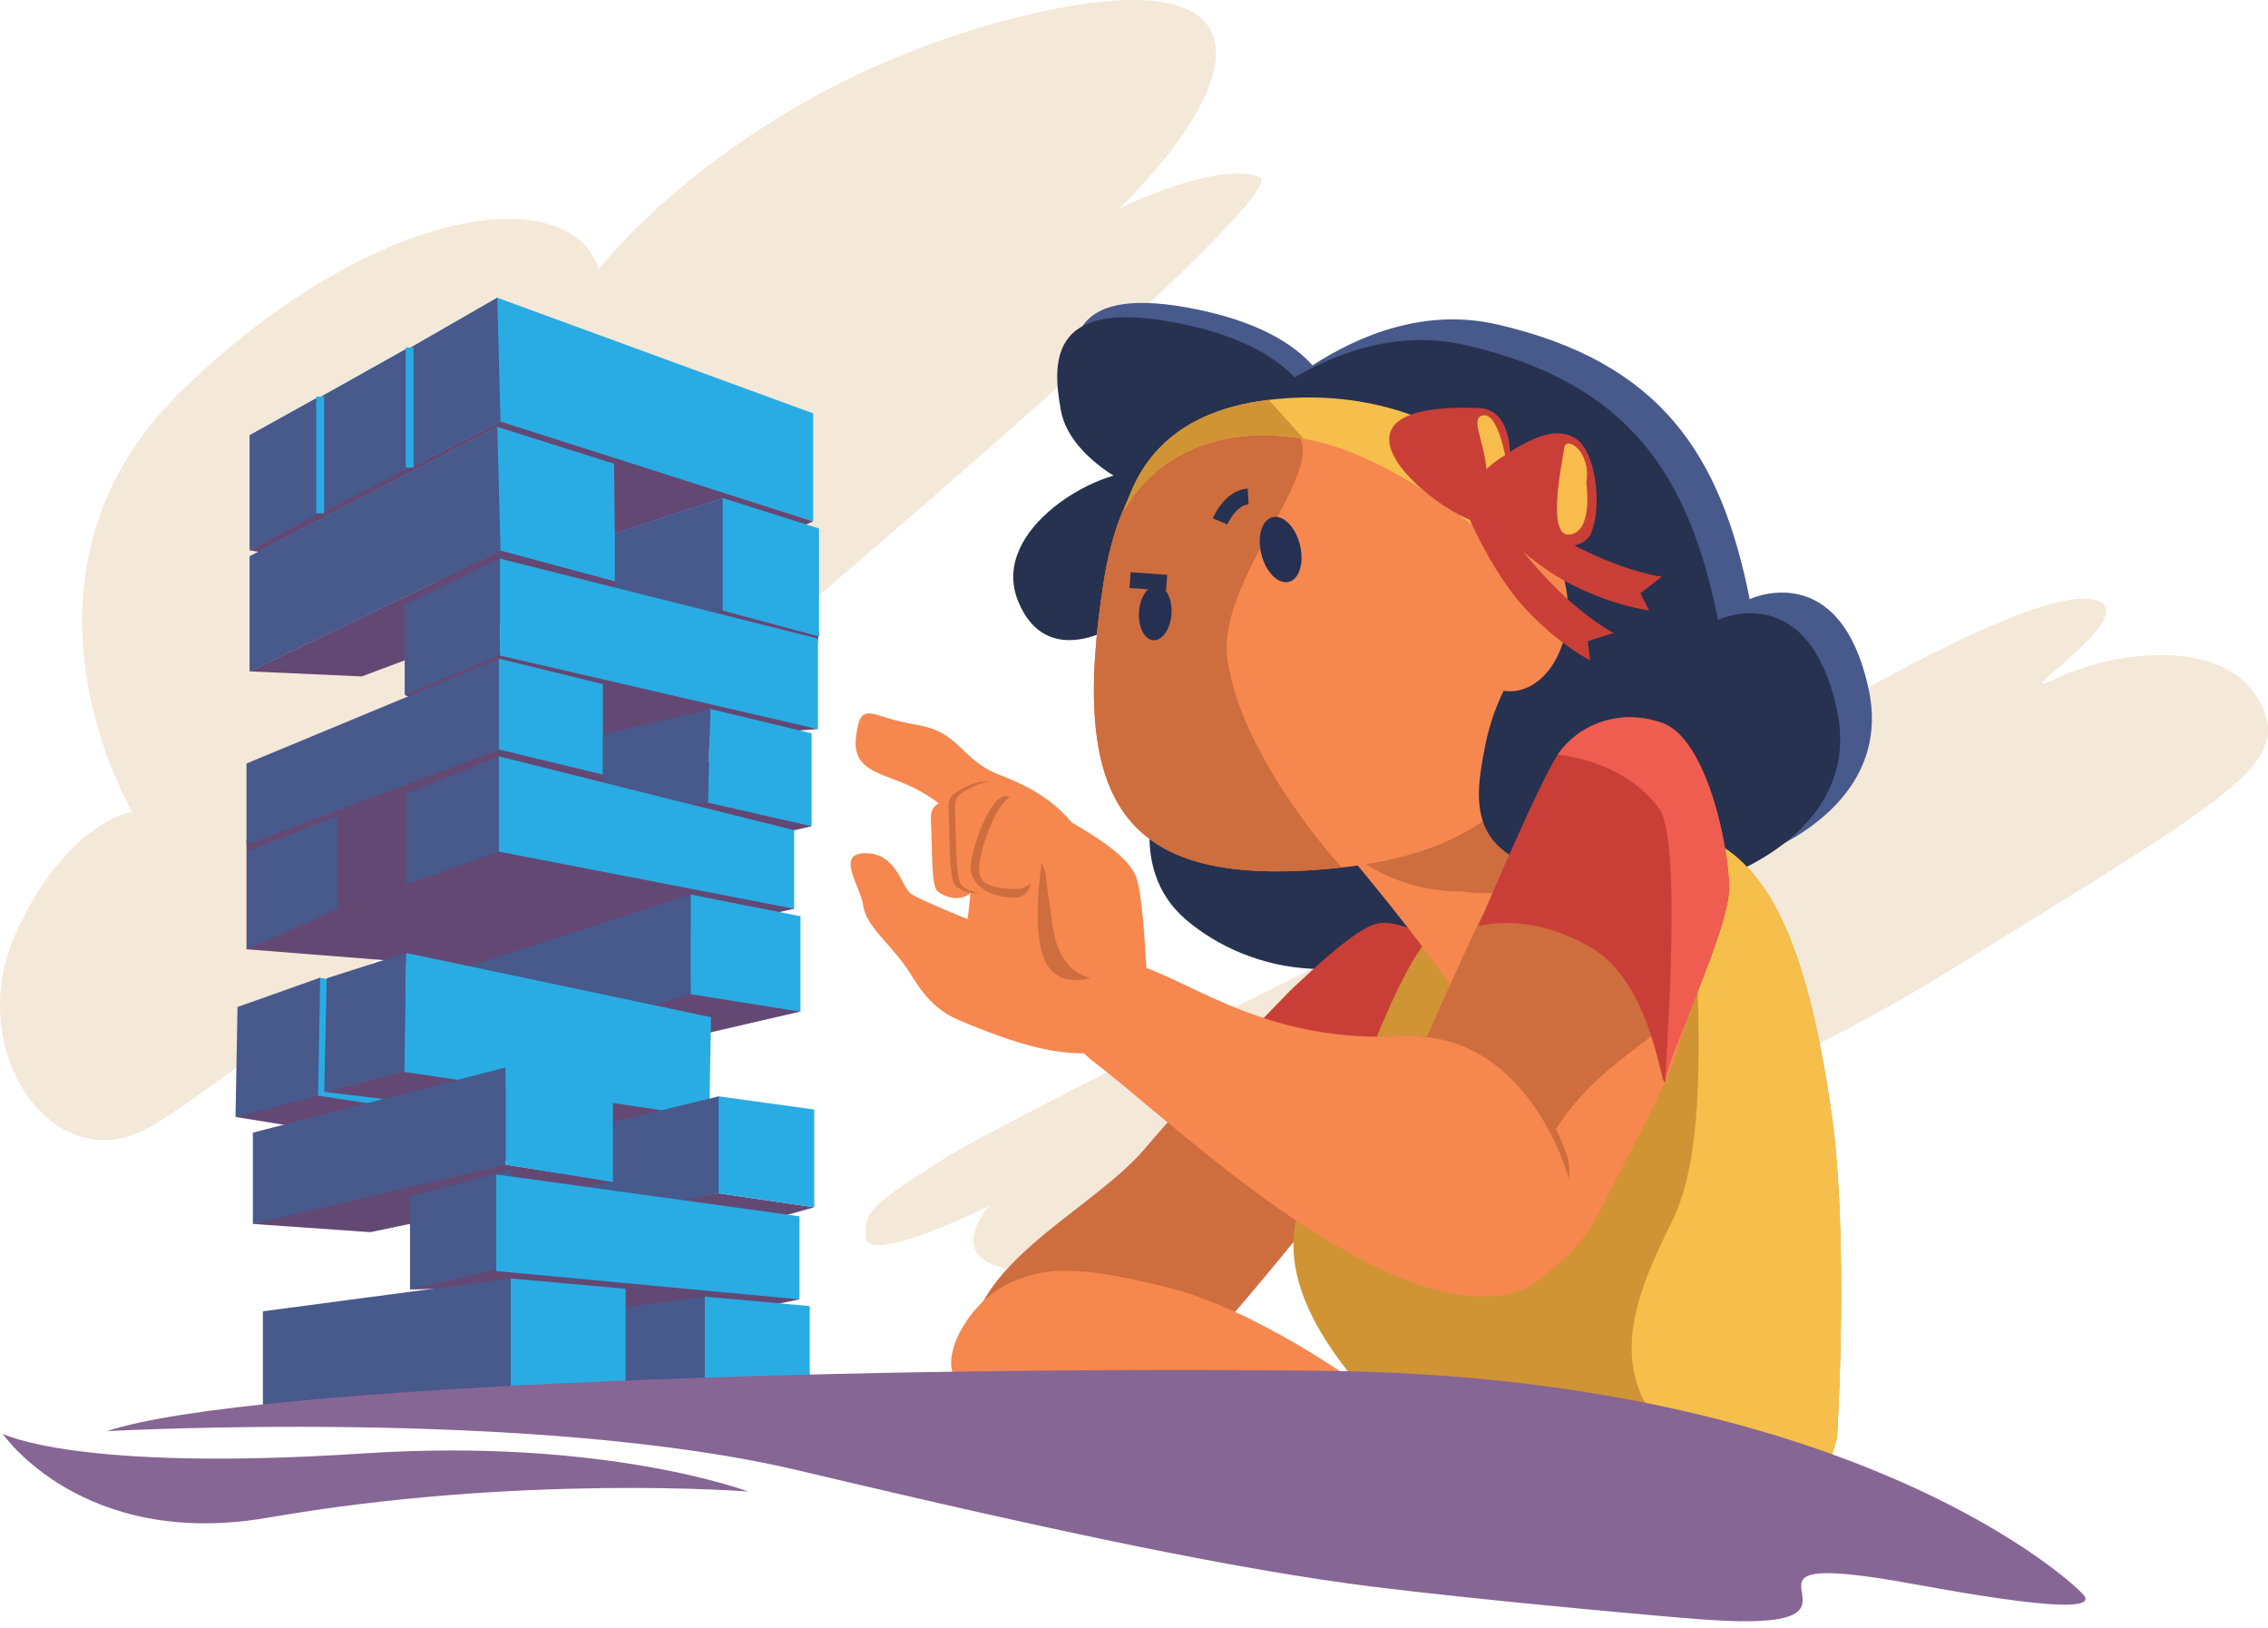 <svg width="287" height="206" viewBox="0 0 287 206" fill="none" xmlns="http://www.w3.org/2000/svg">
<path d="M82.213 93.471C82.213 93.471 31.596 135.251 19.141 142.481C6.686 149.712 -4.56 132.839 1.868 118.376C8.296 103.913 16.732 102.709 16.732 102.709C16.732 102.709 -0.945 72.981 22.759 49.68C46.463 26.38 71.769 22.363 75.788 34.014C75.788 34.014 93.435 11.132 128.416 2.277C160.153 -5.758 159.351 8.705 141.673 26.382C141.673 26.382 153.725 20.355 159.351 22.366C164.971 24.374 82.213 93.471 82.213 93.471Z" fill="#F4E8D8"/>
<path d="M230.052 90.66C230.052 90.66 127.609 141.278 119.576 146.503C111.541 151.725 109.132 152.931 109.533 156.546C109.934 160.161 125.2 152.53 125.2 152.53C125.2 152.53 113.951 164.982 144.484 159.359C175.015 153.735 212.377 144.093 247.328 122.4C282.279 100.706 290.314 96.69 285.894 88.655C281.474 80.62 267.816 82.227 260.184 85.842C252.553 89.457 272.637 77.005 264.604 75.799C256.567 74.59 230.052 90.66 230.052 90.66Z" fill="#F4E8D8"/>
<path d="M168.787 51.892C168.787 51.892 168.787 42.854 151.915 39.236C135.042 35.618 135.042 43.455 136.248 50.084C137.454 56.713 147.096 60.932 148.904 60.932C150.711 60.932 168.787 51.892 168.787 51.892Z" fill="#48598B"/>
<path d="M146.893 98.292C146.893 98.292 142.072 109.541 150.107 116.37C158.142 123.199 172.202 126.012 185.058 116.37C197.914 106.728 166.578 75.395 146.893 98.292Z" fill="#273150"/>
<path d="M156.131 54.705C156.131 54.705 171.244 36.839 189.475 41.046C210.366 45.867 217.797 57.718 221.412 75.796C221.412 75.796 232.862 70.374 236.477 87.246C240.092 104.118 218.399 111.953 205.746 111.351C193.093 110.747 156.131 54.705 156.131 54.705Z" fill="#48598B"/>
<path d="M152.115 57.317C152.115 57.317 167.228 39.452 185.459 43.658C206.35 48.48 213.781 60.33 217.396 78.409C217.396 78.409 228.846 72.986 232.461 89.858C236.076 106.731 214.382 114.565 201.727 113.964C189.074 113.357 152.115 57.317 152.115 57.317Z" fill="#273150"/>
<path d="M141.47 79.01C141.47 79.01 132.432 85.037 128.814 75.997C125.197 66.956 139.058 59.124 144.481 59.726C149.906 60.33 148.099 71.176 141.47 79.01Z" fill="#273150"/>
<path d="M166.779 53.702C166.779 53.702 166.779 44.664 149.906 41.046C133.034 37.428 133.034 45.266 134.24 51.894C135.446 58.523 145.088 62.742 146.895 62.742C148.7 62.74 166.779 53.702 166.779 53.702Z" fill="#273150"/>
<path d="M163.364 125.21C163.364 125.21 151.513 137.462 144.885 145.296C138.784 152.504 124.999 158.754 122.991 168.396C120.983 178.038 142.072 181.052 148.5 174.624C154.928 168.196 176.22 142.486 179.434 135.657C182.646 128.825 174.21 114.763 163.364 125.21Z" fill="#CE6D3E"/>
<path d="M185.058 121.191C185.058 121.191 178.63 116.37 174.613 116.771C170.597 117.172 158.947 129.828 158.947 129.828C158.947 129.828 163.567 130.029 166.581 132.841C169.594 135.654 173.41 144.291 173.41 144.291C173.41 144.291 189.478 126.012 185.058 121.191Z" fill="#C93F37"/>
<path d="M171.801 175.025C171.801 175.025 158.744 165.451 147.162 162.705C137.101 160.321 132.232 159.892 127.01 162.705C121.788 165.517 117.769 173.753 122.389 175.561C127.007 177.368 171.801 175.025 171.801 175.025Z" fill="#F6874E"/>
<path d="M232.461 181.855C232.461 181.855 234.068 156.145 231.659 140.075C229.25 124.004 225.632 111.953 218.001 107.132C210.367 102.311 196.307 109.945 185.863 114.362C177.345 117.965 173.812 134.85 168.186 144.492C163.375 152.74 159.749 160.562 171.801 175.023C183.852 189.483 225.632 207.965 232.461 181.855Z" fill="#D09435"/>
<path d="M232.462 181.855C232.462 181.855 234.069 156.145 231.66 140.075C229.251 124.004 225.633 111.953 218.001 107.132C210.367 102.311 219.207 139.27 211.573 154.538C206.618 164.449 202.332 175.025 213.581 183.462C228.641 194.756 225.633 207.965 232.462 181.855Z" fill="#F6BE4A"/>
<path d="M167.783 104.72C181.771 121.075 185.46 127.62 185.46 127.62C185.46 127.62 199.923 127.218 199.519 117.576C199.116 107.934 194.005 106.353 187.869 97.49C180.639 87.045 163.111 99.259 167.783 104.72Z" fill="#F6874E"/>
<path d="M167.782 104.72C174.611 113.357 184.855 112.755 184.855 112.755C184.855 112.755 203.535 116.068 187.868 97.49C179.681 87.776 163.11 99.259 167.782 104.72Z" fill="#CE6D3E"/>
<path d="M157.238 52.999C157.238 52.999 143.07 51.752 139.663 73.588C135.243 101.91 142.072 112.758 169.792 109.744C197.513 106.731 198.114 88.853 196.307 76.2C194.499 63.542 173.506 48.779 157.238 52.999Z" fill="#F6874E"/>
<path d="M157.238 52.998C157.238 52.998 143.07 51.752 139.663 73.588C135.243 101.91 142.072 112.758 169.792 109.744C169.792 109.744 157.137 96.086 155.329 83.43C153.522 70.775 176.22 52.63 157.238 52.998Z" fill="#CE6D3E"/>
<path d="M142.272 64.598C142.272 64.598 147.82 52.628 164.971 55.509C177.525 57.619 190.983 70.374 190.983 70.374L196.307 65.753C196.307 65.753 184.652 47.736 160.551 50.587C147.396 52.143 143.73 59.777 142.272 64.598Z" fill="#F6BE4A"/>
<path d="M142.272 64.598C142.272 64.598 147.82 52.628 164.971 55.509L160.551 50.589C147.396 52.143 143.73 59.777 142.272 64.598Z" fill="#D09435"/>
<path d="M201.128 79.01C194.5 79.01 189.478 86.241 187.871 94.677C186.442 102.186 184.857 111.549 207.155 110.948C229.45 110.346 213.781 79.01 201.128 79.01Z" fill="#273150"/>
<path d="M191.082 87.447C195.132 87.447 198.414 82.792 198.414 77.05C198.414 71.309 195.132 66.654 191.082 66.654C187.033 66.654 183.75 71.309 183.75 77.05C183.75 82.792 187.033 87.447 191.082 87.447Z" fill="#F6874E"/>
<path d="M163.09 73.609C164.435 73.27 165.062 71.163 164.492 68.904C163.922 66.644 162.37 65.088 161.025 65.427C159.681 65.766 159.053 67.873 159.623 70.133C160.194 72.392 161.746 73.949 163.09 73.609Z" fill="#263052"/>
<path d="M148.24 77.686C148.375 75.779 147.565 74.169 146.431 74.088C145.296 74.008 144.267 75.488 144.132 77.394C143.997 79.301 144.807 80.911 145.941 80.992C147.076 81.072 148.105 79.592 148.24 77.686Z" fill="#263052"/>
<path d="M143.009 73.384L147.629 73.719" stroke="#273150" stroke-width="2" stroke-miterlimit="10"/>
<path d="M154.392 65.954C154.392 65.954 155.664 62.94 157.941 62.806" stroke="#273150" stroke-width="2" stroke-miterlimit="10"/>
<path d="M184.61 61.737C184.61 61.737 191.643 70.282 198.855 73.943C204.308 76.713 208.678 77.223 208.678 77.223L207.586 75.04L210.302 72.946C210.302 72.946 200.109 71.879 186.735 60.455L184.61 61.737Z" fill="#C93F37"/>
<path d="M183.897 60.739C183.897 60.739 187.578 71.176 193.1 77.086C197.276 81.555 201.206 83.532 201.206 83.532L200.929 81.108L204.197 80.072C204.197 80.072 194.986 75.578 186.332 60.265L183.897 60.739Z" fill="#C93F37"/>
<path d="M188.368 66.253C190.968 65.796 193.441 51.92 187.251 51.628C181.425 51.351 174.819 52.095 175.916 56.487C177.015 60.879 185.771 66.71 188.368 66.253Z" fill="#C93F37"/>
<path d="M190.612 58.361C190.612 58.361 189.655 52.41 187.809 52.542C185.961 52.674 187.614 55.215 188.091 59.135C188.569 63.055 190.947 60.871 190.612 58.361Z" fill="#F7BC4B"/>
<path d="M186.21 63.377C186.21 63.377 185.819 60.638 189.81 57.987C193.801 55.337 196.837 53.892 199.376 55.466C201.915 57.04 202.793 63.963 201.344 67.454C199.894 70.942 191.013 68.292 188.777 66.979C186.54 65.667 186.21 63.377 186.21 63.377Z" fill="#C93F37"/>
<path d="M200.737 61.059C200.737 61.059 201.572 66.611 199.089 67.52C195.4 68.868 197.726 58.353 197.941 56.69C198.157 55.027 201.402 57.081 200.737 61.059Z" fill="#F7BC4B"/>
<path d="M121.282 121.796C121.282 121.796 123.691 113.057 122.488 108.538C121.282 104.019 120.68 102.511 116.461 100.102C112.241 97.693 107.722 97.992 108.327 93.171C108.928 88.35 110.134 90.762 115.859 91.666C121.584 92.57 121.492 96.103 126.405 97.992C130.322 99.498 135.443 101.91 138.157 108.236C140.868 114.563 148.401 119.686 141.772 124.205C135.141 128.724 121.883 126.614 121.282 121.796Z" fill="#F6874E"/>
<path d="M187.467 115.969C187.467 115.969 178.226 135.654 175.415 143.69C172.602 151.725 176.217 156.142 182.646 159.76C189.074 163.375 196.705 164.781 203.133 151.925C209.561 139.069 215.185 130.432 212.775 124.004C210.366 117.576 195.502 104.72 187.467 115.969Z" fill="#F6874E"/>
<path d="M187.467 115.969C187.467 115.969 178.226 135.654 175.415 143.69C172.602 151.725 176.217 156.142 182.646 159.76C189.074 163.375 189.074 158.153 195.502 145.297C201.93 132.44 215.187 130.432 212.775 124.004C210.363 117.576 195.502 104.72 187.467 115.969Z" fill="#CE6D3E"/>
<path d="M187.065 117.175C187.065 117.175 194.699 99.096 197.109 95.481C199.518 91.866 204.743 89.454 210.366 91.465C215.989 93.473 218.802 107.131 218.802 112.356C218.802 117.578 211.168 133.247 210.767 136.462C210.366 139.676 209.561 124.811 201.526 119.99C193.491 115.169 187.065 117.175 187.065 117.175Z" fill="#C93F37"/>
<path d="M197.109 95.481C199.518 91.866 204.743 89.454 210.366 91.465C215.989 93.473 218.802 107.131 218.802 112.356C218.802 117.578 211.168 133.247 210.767 136.461C210.366 139.676 213.177 106.733 209.965 102.313C205.4 96.035 197.109 95.481 197.109 95.481Z" fill="#EE5D4F"/>
<path d="M198.47 146.777C198.47 146.777 194.068 130.481 179.026 131.12C163.984 131.76 170.587 156.043 185.629 157.96C200.671 159.877 198.47 146.777 198.47 146.777Z" fill="#CE6D3E"/>
<path d="M198.716 149.714C198.716 149.714 193.895 130.298 177.423 131.1C160.952 131.902 151.714 124.806 144.882 122.395C139.619 120.536 130.52 128.421 138.555 134.446C146.59 140.473 168.182 161.362 184.654 163.773C201.125 166.185 198.716 149.714 198.716 149.714Z" fill="#F6874E"/>
<path d="M126.405 117.878C126.405 117.878 116.463 113.961 115.258 113.057C114.052 112.153 113.45 107.934 109.533 107.934C105.615 107.934 108.931 112.153 109.231 114.563C109.533 116.972 112.422 119.244 114.554 122.197C115.859 124.004 117.266 127.32 121.285 129.026C128.038 131.895 135.446 134.449 140.868 132.641C146.291 130.833 135.745 115.769 126.405 117.878Z" fill="#F6874E"/>
<path d="M132.028 107.799C132.028 107.799 133.034 119.985 134.841 120.889C136.649 121.793 141.168 122.395 141.168 122.395C141.168 122.395 135.443 126.01 132.731 122.395C130.02 118.782 132.028 107.799 132.028 107.799Z" fill="#CE6D3E"/>
<path d="M125.339 101.44C124.714 100.691 122.465 99.815 120.089 100.94C117.715 102.065 117.715 102.316 117.839 104.69C117.964 107.063 117.839 111.938 118.588 112.689C119.337 113.438 121.713 114.314 123.087 112.689C124.46 111.064 125.087 108.191 125.087 105.814C125.09 103.438 125.963 102.189 125.339 101.44Z" fill="#F6874E"/>
<path d="M128.111 99.967C127.441 99.165 125.031 98.226 122.488 99.432C119.944 100.638 119.944 100.904 120.078 103.448C120.213 105.992 120.078 111.214 120.881 112.019C121.683 112.821 124.229 113.76 125.702 112.019C127.174 110.277 127.844 107.198 127.844 104.654C127.844 102.11 128.781 100.77 128.111 99.967Z" fill="#CE6D3E"/>
<path d="M128.916 99.967C128.245 99.165 125.836 98.226 123.292 99.432C120.748 100.638 120.748 100.904 120.883 103.448C121.018 105.992 120.883 111.214 121.685 112.019C122.487 112.821 125.034 113.76 126.506 112.019C127.979 110.277 128.649 107.198 128.649 104.654C128.649 102.11 129.583 100.77 128.916 99.967Z" fill="#F6874E"/>
<path d="M127.04 100.704C124.93 101.305 122.82 107.934 122.82 109.741C122.82 111.549 124.562 113.458 128.276 113.557C131.693 113.649 130.218 108.2 130.218 108.2C130.218 108.2 129.149 100.099 127.04 100.704Z" fill="#CE6D3E"/>
<path d="M145.085 122.999C145.085 122.999 144.684 113.356 143.78 110.947C142.876 108.538 139.261 106.126 135.042 103.717C130.822 101.308 130.221 100.102 128.111 100.703C126.001 101.305 123.892 107.934 123.892 109.741C123.892 111.549 124.694 112.354 128.411 112.453C131.828 112.544 131.289 108.2 131.289 108.2C131.289 108.2 132.627 109.741 132.93 114.56C133.232 119.378 134.338 126.614 145.085 122.999Z" fill="#F6874E"/>
<path d="M51.883 163.139L67.75 162.57L91.554 162.469L97.278 161.164L64.536 159.356L51.883 163.139Z" fill="#634874"/>
<path d="M57.44 91.364L73.912 93.271L103.437 81.42L103.658 79.99L89.177 76.099L57.44 91.364Z" fill="#634874"/>
<path d="M31.593 55.057L40.39 50.175L40.644 50.17L51.703 43.973H51.956L62.929 37.665L102.901 52.295V65.954L63.333 53.466L31.593 69.62V55.057Z" fill="#29ACE4"/>
<path d="M63.333 53.331L31.593 69.62V55.057L40.392 50.17H40.644L51.703 43.973H51.956L62.929 37.665" fill="#48598B"/>
<path d="M31.593 69.62L76.991 77.302L102.901 65.954L63.333 53.331L51.974 59.157L51.71 59.15L40.649 64.928L40.387 64.925L31.593 69.62Z" fill="#634874"/>
<path d="M42.441 133.441L64.858 136.393L101.294 127.967L87.585 123.723L42.441 133.441Z" fill="#634874"/>
<path d="M65.742 94.979L51.213 87.914L61.726 80.716L103.506 92.235L65.742 94.979Z" fill="#634874"/>
<path d="M31.192 106.228V120.087L65.475 122.798L100.492 114.964L92.358 106.931L102.701 104.519L80.205 90.358L63.13 92.367L31.192 106.228Z" fill="#634874"/>
<path d="M31.593 70.374L62.929 54.002L77.709 58.67L77.793 67.495L91.462 63.011L103.64 66.858V80.516L63.333 69.671L31.593 84.936V70.374Z" fill="#29ACE4"/>
<path d="M63.333 69.671L31.593 84.936V70.374L62.929 54.002" fill="#48598B"/>
<path d="M77.803 67.495L91.454 63.042V77.302L77.793 80.082L77.803 67.495Z" fill="#48598B"/>
<path d="M31.593 84.936L45.79 85.57L77.811 73.562L63.333 69.67L31.593 84.936Z" fill="#634874"/>
<path d="M51.213 76.5V87.914L63.264 82.859V70.673L51.213 76.5Z" fill="#48598B"/>
<path d="M103.506 80.785V92.235L63.264 82.928V70.673L103.506 80.785Z" fill="#29ACE4"/>
<path d="M31.192 96.586V106.863L63.13 94.811V83.329L31.192 96.586Z" fill="#48598B"/>
<path d="M63.129 83.329V94.811L76.288 97.992V86.543L63.129 83.329Z" fill="#29ACE4"/>
<path d="M89.88 89.689L89.578 101.539L102.701 104.52V92.77L89.88 89.689Z" fill="#29ACE4"/>
<path d="M31.226 107.734V120.087L42.675 114.964V103.215L31.226 107.734Z" fill="#48598B"/>
<path d="M51.414 100.402V111.851L63.13 107.734V95.682L51.414 100.402Z" fill="#48598B"/>
<path d="M63.129 95.682L100.492 105.022V114.964L63.129 107.734V95.682Z" fill="#29ACE4"/>
<path d="M53.96 135.37V123.956L87.459 113.164V125.799L53.96 135.37Z" fill="#48598B"/>
<path d="M87.415 113.169V125.774L101.294 127.985V115.908L87.415 113.169Z" fill="#29ACE4"/>
<path d="M29.803 141.301L67.62 147.425L89.687 141.357L54.117 133.015L29.803 141.301Z" fill="#634874"/>
<path d="M40.375 123.689L40.105 138.584L63.83 142.207L64.084 127.259L40.375 123.689Z" fill="#29ACE4"/>
<path d="M41.03 138.128L51.23 135.447L69.928 137.32L56.811 140.029L41.03 138.128Z" fill="#634874"/>
<path d="M30.055 127.389L29.803 141.301L40.25 138.635L40.519 123.677L30.055 127.389Z" fill="#48598B"/>
<path d="M41.345 123.758L41.03 138.128L51.233 135.502L51.436 120.537L41.345 123.758Z" fill="#48598B"/>
<path d="M51.405 120.552L51.177 135.606L89.763 141.357L89.971 128.681L51.405 120.552Z" fill="#29ACE4"/>
<path d="M103.036 152.728L86.229 157.447L60.238 155.909L90.883 150.953L103.036 152.728Z" fill="#634874"/>
<path d="M90.883 138.684L103.036 140.362V152.728L90.883 150.953V138.684Z" fill="#29ACE4"/>
<path d="M90.934 138.701V150.953L70.898 154.87V143.555L90.934 138.701Z" fill="#48598B"/>
<path d="M77.609 149.458L46.862 155.876L31.998 154.837L59.632 146.66L77.609 149.458Z" fill="#634874"/>
<path d="M64.001 135.033V147.343L31.998 154.837V143.286L64.001 135.033Z" fill="#48598B"/>
<path d="M64.001 135.033V147.343L77.558 149.534V137.262L64.001 135.033Z" fill="#29ACE4"/>
<path d="M101.162 164.378L74.513 169.869L56.234 164.815L89.779 158.019L101.162 164.378Z" fill="#634874"/>
<path d="M51.883 151.354V163.139L64.595 160.194V147.975L51.883 151.354Z" fill="#48598B"/>
<path d="M101.163 153.865V164.378L62.797 160.796V148.577L101.163 153.865Z" fill="#29ACE4"/>
<path d="M33.269 165.886V177.803H64L79.101 174.99L79.032 163.474L64.336 161.768L33.269 165.886Z" fill="#48598B"/>
<path d="M60.52 167.825V178.719H88.606L102.407 176.147L102.346 165.622L88.913 164.063L60.52 167.825Z" fill="#48598B"/>
<path d="M89.188 164.033V176.424L102.468 176.191V165.226L89.188 164.033Z" fill="#29ACE4"/>
<path d="M64.638 161.733V175.292L79.167 175.036V163.04L64.638 161.733Z" fill="#29ACE4"/>
<path d="M40.517 50.17V64.923" stroke="#29ACE4" stroke-miterlimit="10"/>
<path d="M51.833 43.973V59.15" stroke="#29ACE4" stroke-miterlimit="10"/>
<path d="M89.88 89.689L76.321 92.936V98.947L87.286 101.707L89.578 101.539L89.88 89.689Z" fill="#48598B"/>
<path d="M263.797 201.941C263.058 200.682 234.873 174.221 167.782 173.418C113.417 172.768 31.594 175.025 13.516 181.052C13.516 181.052 67.55 178.039 101.295 186.074C135.04 194.109 157.421 198.689 173.809 200.738C186.665 202.345 210.1 204.487 215.723 204.889C242.207 206.78 213.076 195.059 242.406 200.436C260.484 203.749 264.65 203.396 263.797 201.941Z" fill="#866694"/>
<path d="M94.666 188.684C94.666 188.684 76.588 181.855 46.057 183.863C9.616 186.259 0.337 181.375 0.337 181.375C0.337 181.375 10.38 196.079 33.947 191.987C65.925 186.437 94.666 188.684 94.666 188.684Z" fill="#866694"/>
</svg>
